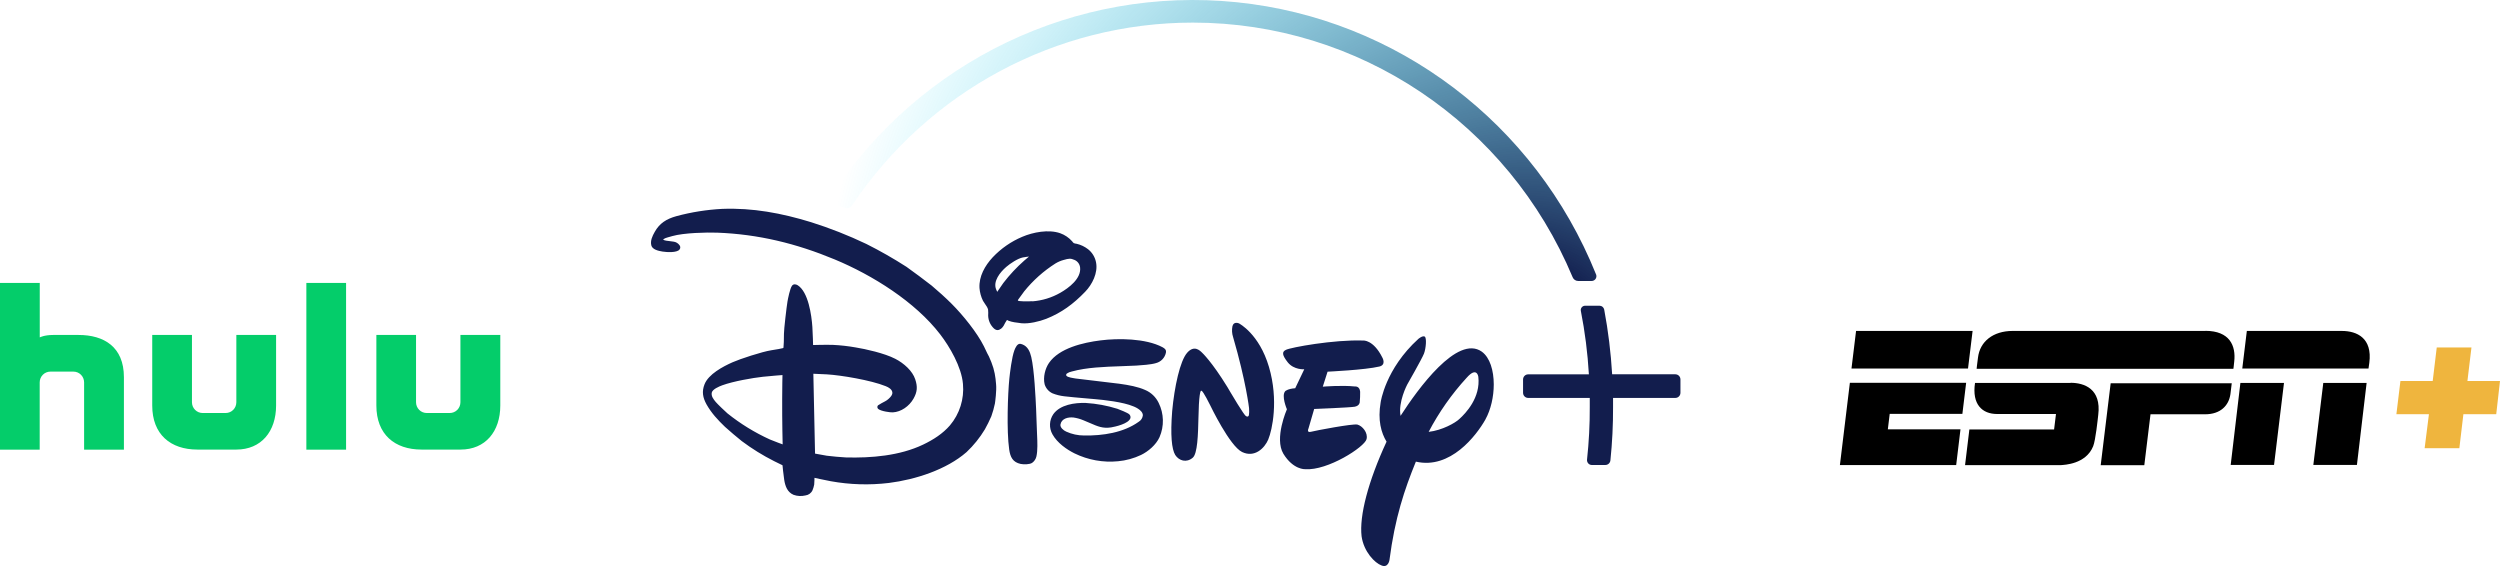 <svg xmlns:xlink="http://www.w3.org/1999/xlink" xmlns="http://www.w3.org/2000/svg" width="212" height="48" viewBox="0 0 212 48" fill="none">
<path fill-rule="evenodd" clip-rule="evenodd" d="M4.51 28.405H6.665C8.798 28.405 10.508 29.401 10.508 31.984V38.13H7.132V32.426C7.132 31.922 6.728 31.513 6.23 31.513H4.27C3.772 31.513 3.367 31.922 3.366 32.426V38.13H0V23.994H3.371V28.611C3.371 28.611 3.753 28.405 4.51 28.405ZM29.347 38.13H25.979V23.994H29.347V38.13ZM19.779 34.755C19.948 34.584 20.043 34.351 20.042 34.108V28.405H23.412V34.388C23.412 36.59 22.15 38.124 20.042 38.124H16.745C14.457 38.124 12.909 36.836 12.909 34.388V28.405H16.278V34.108C16.277 34.351 16.372 34.584 16.542 34.755C16.711 34.927 16.941 35.023 17.18 35.023H19.14C19.38 35.023 19.609 34.927 19.779 34.755ZM39.044 28.405V34.108C39.045 34.351 38.95 34.584 38.781 34.755C38.611 34.927 38.382 35.023 38.142 35.023H36.182C35.943 35.023 35.713 34.927 35.544 34.755C35.374 34.584 35.279 34.351 35.28 34.108V28.405H31.916V34.388C31.916 36.836 33.465 38.124 35.752 38.124H39.057C41.163 38.124 42.425 36.59 42.425 34.388V28.405H39.044Z" fill="#04CD6A"/>
<path fill-rule="evenodd" clip-rule="evenodd" d="M84.467 32.579C84.523 33.102 84.391 34.091 84.368 34.222C84.292 34.588 84.191 34.949 84.065 35.301C83.901 35.68 83.718 36.051 83.516 36.411C83.088 37.122 82.565 37.77 81.964 38.338C80.264 39.824 77.632 40.671 75.373 40.955C73.737 41.151 72.08 41.102 70.458 40.809C69.899 40.706 69.067 40.519 69.067 40.519C69.067 40.519 69.067 40.854 69.044 41.091C69.013 41.257 68.965 41.42 68.9 41.575C68.79 41.815 68.566 41.979 68.307 42.012C67.971 42.094 67.619 42.077 67.293 41.961C66.777 41.74 66.591 41.253 66.501 40.689C66.428 40.238 66.357 39.454 66.357 39.454C66.357 39.454 65.972 39.27 65.649 39.107C64.685 38.621 63.765 38.051 62.9 37.403C62.673 37.231 61.695 36.403 61.479 36.196C60.874 35.615 60.33 35.033 59.914 34.294C59.593 33.713 59.501 33.2 59.745 32.586C60.083 31.73 61.297 31.084 62.126 30.718C62.736 30.445 64.632 29.82 65.419 29.7C65.79 29.646 66.367 29.542 66.403 29.519C66.416 29.509 66.428 29.498 66.438 29.485C66.456 29.459 66.487 28.613 66.479 28.302C66.472 27.991 66.704 25.994 66.778 25.571C66.817 25.342 66.988 24.461 67.163 24.23C67.277 24.074 67.479 24.084 67.645 24.189C68.547 24.756 68.821 26.727 68.889 27.729C68.929 28.34 68.949 29.258 68.949 29.258C68.949 29.258 69.985 29.228 70.622 29.245C71.274 29.276 71.923 29.349 72.566 29.463C73.389 29.596 74.993 29.95 75.912 30.423C76.671 30.811 77.379 31.465 77.609 32.159C77.822 32.794 77.79 33.233 77.465 33.806C77.1 34.453 76.408 34.934 75.708 34.969C75.498 34.981 74.714 34.876 74.472 34.678C74.384 34.601 74.375 34.466 74.451 34.376C74.648 34.25 74.851 34.134 75.06 34.03C75.164 33.975 75.261 33.907 75.347 33.828C75.527 33.666 75.689 33.49 75.672 33.284C75.646 33.015 75.366 32.848 75.097 32.743C73.842 32.239 71.334 31.819 70.122 31.746C69.647 31.718 68.972 31.694 68.972 31.694L69.116 38.466C69.116 38.466 69.673 38.573 70.113 38.645C70.366 38.684 71.435 38.781 71.718 38.79C73.88 38.848 76.294 38.652 78.278 37.704C79.149 37.288 79.95 36.772 80.554 36.073C81.377 35.101 81.775 33.834 81.659 32.56C81.539 31.115 80.533 29.399 79.731 28.357C77.612 25.595 73.984 23.329 70.781 21.999C67.518 20.641 64.293 19.861 60.828 19.73C59.936 19.696 57.989 19.741 57.005 20.021C56.944 20.037 56.883 20.055 56.824 20.073L56.824 20.073L56.824 20.073L56.824 20.073L56.824 20.073L56.824 20.073C56.743 20.097 56.665 20.121 56.593 20.138C56.483 20.166 56.379 20.21 56.282 20.269C56.265 20.284 56.249 20.3 56.233 20.317C56.233 20.317 56.294 20.351 56.351 20.377C56.413 20.403 56.591 20.424 56.773 20.445C56.899 20.459 57.028 20.474 57.121 20.492C57.321 20.518 57.501 20.626 57.62 20.79C57.71 20.898 57.71 21.056 57.62 21.165C57.397 21.439 56.558 21.393 56.183 21.333C55.808 21.274 55.321 21.153 55.233 20.814C55.131 20.416 55.318 20.025 55.521 19.664C55.927 18.937 56.509 18.565 57.361 18.33C58.63 17.988 59.93 17.782 61.241 17.713C63.827 17.614 66.27 18.072 68.778 18.841C70.381 19.345 71.946 19.962 73.464 20.686C74.632 21.272 75.769 21.92 76.869 22.627C77.145 22.812 78.755 24.009 79.005 24.219C79.528 24.655 80.211 25.272 80.705 25.768C81.662 26.727 82.852 28.197 83.435 29.364C83.49 29.472 83.539 29.578 83.589 29.686L83.589 29.686L83.589 29.686C83.67 29.86 83.753 30.04 83.866 30.237C84.011 30.55 84.135 30.873 84.237 31.204L84.244 31.234C84.287 31.421 84.344 31.672 84.353 31.683C84.409 31.98 84.447 32.279 84.467 32.58V32.579ZM85.108 27.623C85.188 27.456 85.28 27.295 85.384 27.142H85.397C85.408 27.128 85.47 27.16 85.517 27.198C85.68 27.258 85.849 27.302 86.02 27.329C86.121 27.336 86.226 27.354 86.331 27.371L86.331 27.371L86.331 27.371L86.331 27.371L86.331 27.371L86.331 27.371L86.331 27.371L86.331 27.371L86.331 27.371C86.427 27.387 86.525 27.404 86.621 27.412C87.264 27.473 88.142 27.261 88.717 27.037C90.01 26.525 91.016 25.788 92.022 24.741C92.612 24.134 93.131 23.135 92.94 22.225C92.851 21.792 92.613 21.405 92.267 21.134C91.984 20.914 91.657 20.758 91.309 20.675C91.224 20.666 91.14 20.647 91.059 20.618C91.003 20.573 90.955 20.52 90.915 20.46C90.641 20.151 90.296 19.918 89.91 19.779C88.918 19.43 87.595 19.694 86.692 20.079C85.748 20.476 84.895 21.067 84.187 21.813C83.52 22.531 83.006 23.437 83.06 24.422C83.089 24.8 83.19 25.169 83.358 25.509C83.404 25.594 83.465 25.681 83.527 25.769L83.527 25.769C83.639 25.928 83.754 26.092 83.789 26.252C83.805 26.424 83.808 26.597 83.797 26.769C83.809 27.18 83.983 27.57 84.28 27.85C84.493 28.039 84.68 28.031 84.899 27.867C84.982 27.799 85.053 27.716 85.108 27.623ZM85.083 23.997C84.855 24.32 84.567 24.745 84.567 24.745L84.563 24.748C84.563 24.748 84.504 24.62 84.466 24.526C84.204 23.853 84.792 23.1 85.328 22.636C85.652 22.354 86.302 21.916 86.744 21.829C86.931 21.791 87.26 21.756 87.26 21.756C87.26 21.756 87.049 21.932 86.871 22.085C86.215 22.662 85.616 23.302 85.083 23.997ZM94.94 32.544L94.835 32.529V32.531L91.201 32.095C91.166 32.092 91.132 32.086 91.098 32.077L91.079 32.074L91.062 32.071L91.012 32.062C90.767 32.022 90.237 31.934 90.461 31.68C90.591 31.591 90.738 31.531 90.892 31.502C92.151 31.155 93.666 31.103 95.08 31.054L95.08 31.054L95.08 31.054L95.08 31.054L95.08 31.054L95.08 31.054L95.08 31.054L95.08 31.054L95.08 31.054L95.08 31.054H95.08C95.517 31.039 95.945 31.024 96.352 31.002L96.363 31.001C96.76 30.976 97.618 30.922 98.038 30.788C98.454 30.677 98.775 30.341 98.868 29.916C98.914 29.677 98.802 29.564 98.581 29.444C97.148 28.681 94.793 28.678 93.337 28.863C91.828 29.05 89.816 29.526 88.954 30.778C88.627 31.256 88.441 31.99 88.585 32.588C88.689 32.927 88.931 33.206 89.25 33.354C89.569 33.481 89.904 33.565 90.245 33.604C90.512 33.644 91.472 33.727 92.285 33.798C92.468 33.813 92.642 33.828 92.801 33.842C93.627 33.911 95.236 34.09 96.098 34.454C96.098 34.454 96.914 34.745 96.914 35.219C96.889 35.448 96.759 35.651 96.562 35.767C95.275 36.693 93.512 36.956 91.931 36.93C91.409 36.93 90.893 36.818 90.417 36.602C90.186 36.5 89.884 36.256 89.927 35.995C90.02 35.488 90.568 35.359 91.026 35.404C91.314 35.445 91.596 35.523 91.865 35.636C92.078 35.721 92.266 35.803 92.439 35.878C93.088 36.161 93.523 36.351 94.225 36.243C94.555 36.187 95.704 35.94 95.858 35.461C95.888 35.34 95.849 35.213 95.757 35.13C95.63 35.005 94.939 34.734 94.752 34.665C93.884 34.393 92.987 34.227 92.081 34.171C91.145 34.138 89.901 34.315 89.326 35.116C88.972 35.626 88.944 36.298 89.253 36.837C89.657 37.561 90.461 38.121 91.121 38.448C92.268 39.008 93.545 39.238 94.812 39.114C95.488 39.053 96.149 38.871 96.763 38.579C97.367 38.285 98.028 37.731 98.329 37.07C98.732 36.141 98.705 35.079 98.258 34.171C98.019 33.669 97.605 33.274 97.095 33.063C96.499 32.796 95.726 32.653 94.94 32.544ZM87.54 25.554C88.375 25.492 89.187 25.244 89.915 24.827C90.634 24.418 91.703 23.619 91.592 22.68C91.56 22.394 91.377 22.149 91.114 22.04C90.79 21.895 90.624 21.921 90.211 22.04C89.959 22.107 89.716 22.21 89.493 22.347C88.49 22.985 87.597 23.784 86.848 24.712C86.796 24.782 86.744 24.855 86.693 24.927C86.6 25.056 86.51 25.182 86.434 25.279C86.361 25.371 86.303 25.456 86.31 25.48C86.336 25.573 87.208 25.564 87.539 25.542L87.54 25.554ZM86.546 29.159C86.598 29.17 86.649 29.185 86.698 29.204C87.151 29.379 87.338 29.803 87.45 30.27C87.708 31.352 87.819 33.748 87.862 34.685C87.877 35.033 87.889 35.378 87.9 35.722C87.912 36.075 87.924 36.426 87.94 36.778L87.946 36.921C87.971 37.484 88.002 38.194 87.889 38.701C87.84 38.923 87.711 39.119 87.526 39.249C87.31 39.394 86.82 39.394 86.552 39.342C85.888 39.197 85.672 38.772 85.578 38.108C85.352 36.523 85.461 33.413 85.593 32.1C85.638 31.664 85.799 30.277 86.024 29.696C86.101 29.5 86.263 29.104 86.547 29.159H86.546ZM66.354 31.805L66.354 31.805V31.804L66.354 31.805ZM66.354 31.805C66.347 31.806 65.365 31.877 64.688 31.951C63.826 32.045 62.196 32.329 61.258 32.669C60.978 32.771 60.406 33.012 60.356 33.304C60.305 33.597 60.491 33.845 60.698 34.091C60.817 34.236 61.495 34.893 61.685 35.053C62.79 35.939 64 36.682 65.285 37.267C65.694 37.439 66.369 37.683 66.369 37.683C66.369 37.683 66.319 35.737 66.329 33.818C66.329 32.822 66.353 31.848 66.354 31.805ZM112.578 31.518C112.578 31.518 115.762 31.372 116.974 31.081L116.965 31.084C117.586 30.936 117.221 30.318 117.221 30.318C116.458 28.79 115.596 28.877 115.596 28.877C113.091 28.79 109.452 29.463 109.054 29.663C108.683 29.833 108.723 30.116 109.208 30.734C109.728 31.377 110.601 31.316 110.601 31.316L109.834 32.922C109.208 32.967 108.993 33.165 108.993 33.165C108.631 33.554 109.13 34.707 109.13 34.707C109.13 34.707 108.042 37.17 108.831 38.479C109.673 39.852 110.679 39.787 110.679 39.787C112.578 39.928 115.716 37.909 115.883 37.241C116.022 36.702 115.532 36.112 115.101 36.003C114.692 35.917 111.557 36.512 111.18 36.613C110.778 36.724 110.958 36.34 110.958 36.34L111.442 34.681C111.442 34.681 114.44 34.563 114.872 34.491C115.278 34.419 115.303 34.129 115.303 34.129C115.334 33.824 115.346 33.518 115.34 33.211C115.295 32.73 114.92 32.775 114.92 32.775C113.764 32.652 112.172 32.79 112.172 32.79L112.578 31.518ZM107.554 37.258C107.232 38.021 106.384 38.836 105.331 38.331C104.278 37.825 102.636 34.389 102.636 34.389C102.636 34.389 102.006 33.11 101.885 33.143C101.885 33.143 101.75 32.895 101.667 34.292C101.648 34.618 101.638 35.015 101.628 35.438V35.438C101.595 36.829 101.555 38.497 101.134 38.823C100.615 39.26 99.985 39.082 99.66 38.582C99.362 38.088 99.239 36.917 99.401 34.86C99.591 32.799 100.065 30.606 100.669 29.917C101.262 29.239 101.741 29.714 101.936 29.907L101.946 29.917C101.946 29.917 102.753 30.657 104.085 32.825L104.321 33.227C104.321 33.227 105.531 35.282 105.657 35.277C105.657 35.277 105.756 35.372 105.845 35.304C105.972 35.267 105.92 34.609 105.92 34.609C105.92 34.609 105.669 32.37 104.565 28.579C104.468 28.284 104.45 27.968 104.511 27.663C104.623 27.216 105.067 27.425 105.067 27.425C105.067 27.425 106.778 28.297 107.608 31.115C108.439 33.933 107.878 36.48 107.554 37.249V37.258ZM120.066 39.146C122.988 39.825 125.186 36.946 125.965 35.57V35.564C126.424 34.738 126.671 33.636 126.671 32.599C126.669 31.417 126.349 30.321 125.653 29.818C123.582 28.363 120.238 32.976 118.767 35.264C118.548 34.098 119.327 32.621 119.327 32.621C119.327 32.621 120.583 30.426 120.752 29.99C120.922 29.554 121.001 28.623 120.807 28.536C120.613 28.449 120.277 28.739 120.277 28.739C117.472 31.285 117.081 34.11 117.081 34.11C116.816 35.638 117.126 36.705 117.58 37.454C116.021 40.814 115.259 43.745 115.462 45.478C115.65 46.793 116.586 47.747 117.152 47.949C117.724 48.191 117.826 47.494 117.826 47.494C118.29 43.909 119.1 41.513 120.066 39.146ZM125.362 31.948C125.362 31.948 125.245 31.038 124.367 32.04C123.103 33.419 122.021 34.96 121.15 36.622C122.3 36.491 123.413 35.859 123.748 35.536C124.294 35.046 125.566 33.716 125.362 31.948ZM136.71 31.74H142.065H142.069C142.184 31.74 142.295 31.786 142.376 31.869C142.458 31.952 142.503 32.064 142.502 32.181V33.307C142.502 33.548 142.309 33.744 142.07 33.744H136.787V34.505C136.794 36.019 136.719 37.531 136.563 39.036C136.542 39.261 136.355 39.432 136.132 39.431H134.983C134.869 39.431 134.76 39.382 134.684 39.296C134.606 39.209 134.569 39.093 134.58 38.976C134.741 37.492 134.819 35.999 134.812 34.505V33.744H129.586C129.348 33.744 129.155 33.548 129.155 33.307V32.181C129.155 31.94 129.348 31.745 129.586 31.745H134.738C134.633 29.938 134.405 28.14 134.056 26.365C134.034 26.257 134.062 26.145 134.132 26.06C134.201 25.976 134.303 25.927 134.411 25.926H135.645C135.837 25.927 136.001 26.065 136.037 26.256C136.378 28.068 136.602 29.899 136.71 31.74Z" fill="#121D4D"/>
<path d="M135.345 23.27C130.195 10.46 118.469 1.579 104.871 0.189C91.272 -1.2 78.029 5.13 70.452 16.64C70.376 16.753 70.357 16.896 70.4 17.026C70.445 17.155 70.546 17.257 70.673 17.302L71.633 17.629C71.689 17.647 71.747 17.656 71.806 17.657C71.984 17.657 72.15 17.568 72.25 17.418C78.752 7.72 89.582 1.914 101.164 1.917C115.21 1.92 127.891 10.426 133.363 23.516C133.442 23.704 133.625 23.827 133.827 23.827H134.977C135.11 23.826 135.234 23.759 135.308 23.648C135.382 23.536 135.397 23.395 135.348 23.27H135.345Z" fill="url(#paint0_radial)"/>
<path d="M187.018 28.063H170.677C169.01 28.063 167.892 28.965 167.733 30.327C167.664 30.811 167.618 31.273 167.618 31.273H189.392C189.392 31.273 189.438 30.951 189.461 30.673C189.62 29.311 189.073 28.056 187.018 28.056" fill="black"/>
<path d="M189.255 32.474C189.255 32.474 189.209 32.91 189.14 33.421C189.004 34.391 188.297 35.131 186.995 35.131H182.363L181.837 39.449H178.14L178.985 32.499H189.255V32.474Z" fill="black"/>
<path d="M157.394 28.064L157.006 31.25H166.888L167.276 28.064H157.394Z" fill="black"/>
<path d="M156.869 32.461L156.024 39.436H165.884L166.249 36.41H160.088L160.247 35.094H166.41L166.729 32.461H156.869Z" fill="black"/>
<path d="M190.532 28.064H198.589C199.867 28.064 201.191 28.664 200.918 30.766C200.872 31.136 200.849 31.25 200.849 31.25H190.145L190.532 28.064Z" fill="black"/>
<path d="M189.163 39.425H192.839L193.682 32.474H189.985L189.163 39.425Z" fill="black"/>
<path d="M196.171 39.425H199.867L200.689 32.474H197.014L196.171 39.425Z" fill="black"/>
<path d="M175.584 32.474H167.481C167.208 34.299 168.098 35.107 169.349 35.107H174.347L174.187 36.416H167.003L166.637 39.441H174.785C175.036 39.418 176.885 39.372 177.5 37.842C177.706 37.335 177.888 35.555 177.931 35.186C178.206 32.969 176.745 32.461 175.581 32.461" fill="black"/>
<path d="M206.636 29.465L206.294 32.306H203.556L203.214 35.123H205.974L205.609 38.009H208.553L208.896 35.123H211.681L212 32.306H209.238L209.58 29.465H206.636Z" fill="#EFB53E"/>
<defs>
<radialGradient id="paint0_radial" cx="0" cy="0" r="1" gradientUnits="userSpaceOnUse" gradientTransform="translate(129.5 29) scale(70.5 66.696)">
<stop offset="0.09" stop-color="#121D4D"/>
<stop offset="0.85" stop-color="#00DCFF" stop-opacity="0"/>
</radialGradient>
</defs>
</svg>